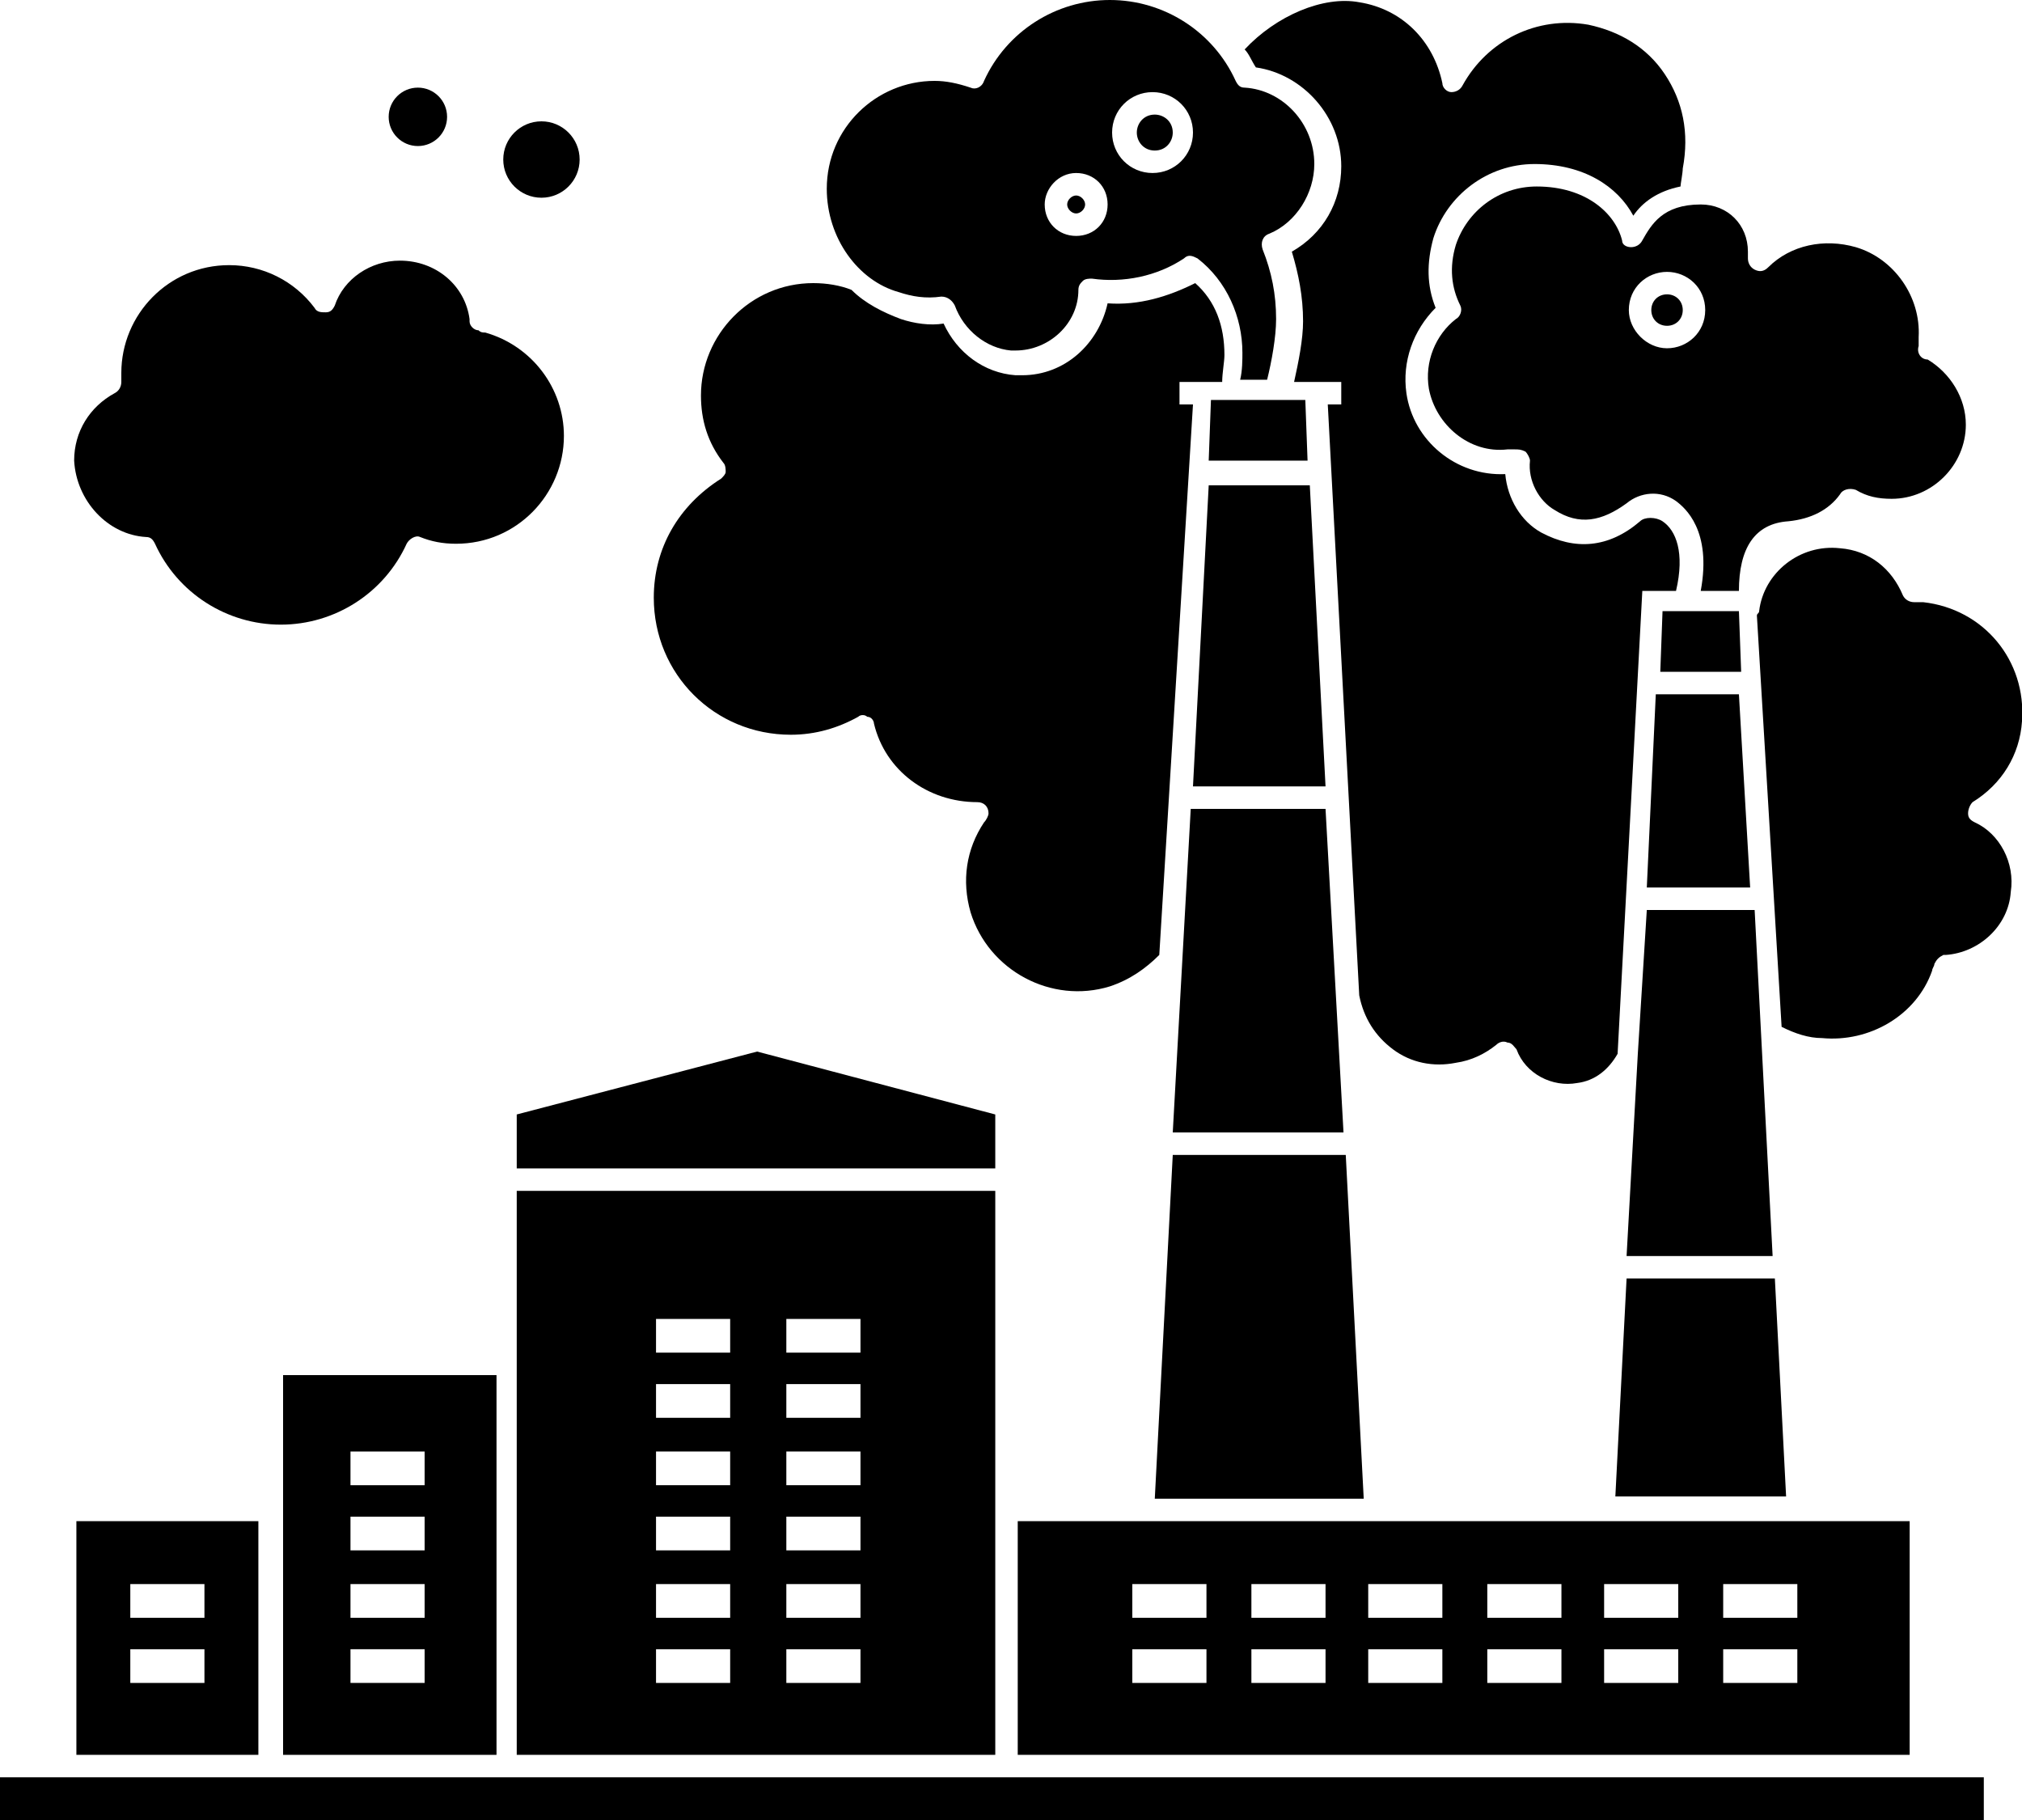 <?xml version="1.0" encoding="utf-8"?>
<!-- Generator: Adobe Illustrator 19.1.0, SVG Export Plug-In . SVG Version: 6.00 Build 0)  -->
<svg version="1.1" id="Layer_1" xmlns="http://www.w3.org/2000/svg" xmlns:xlink="http://www.w3.org/1999/xlink" x="0px" y="0px"
	 viewBox="-144 347.8 90 81" style="enable-background:new -144 347.8 90 81;" xml:space="preserve">
<path d="M-85.9,365.6l0.1,2.7h-4.4l0.1-2.7h0.7c0,0,0,0,0,0c0,0,0,0,0,0H-85.9z M-91.8,398.2h7.6l-0.8-14.4h-6L-91.8,398.2z
	 M-84.1,399.2h-7.7l-0.8,15.3h9.3L-84.1,399.2z M-90.9,382.8h5.9l-0.7-13.4h-4.5L-90.9,382.8z"/>
<path d="M-93.4,353.7c0-0.4,0.3-0.8,0.8-0.8c0.4,0,0.8,0.3,0.8,0.8c0,0.4-0.3,0.8-0.8,0.8C-93.1,354.5-93.4,354.1-93.4,353.7z
	 M-107.2,356.2c0-2.7,2.2-4.8,4.8-4.8c0.5,0,1,0.1,1.6,0.3c0.2,0.1,0.5,0,0.6-0.3c1-2.2,3.2-3.6,5.6-3.6c2.4,0,4.6,1.4,5.6,3.6
	c0.1,0.2,0.2,0.3,0.4,0.3c1.7,0.1,3.1,1.6,3.1,3.4c0,1.3-0.8,2.6-2,3.1c-0.3,0.1-0.4,0.4-0.3,0.7c0.4,1,0.6,2,0.6,3.1
	c0,0.8-0.2,1.9-0.4,2.7h-1.2c0.1-0.4,0.1-0.9,0.1-1.2c0-1.6-0.7-3.2-2-4.2c-0.2-0.1-0.4-0.2-0.6,0c-1.2,0.8-2.7,1.1-4.1,0.9
	c-0.1,0-0.3,0-0.4,0.1c-0.1,0.1-0.2,0.2-0.2,0.4c0,1.5-1.3,2.7-2.8,2.7c0,0-0.1,0-0.2,0c-1.1-0.1-2.1-0.9-2.5-2
	c-0.1-0.2-0.3-0.4-0.6-0.4c-0.7,0.1-1.3,0-1.9-0.2C-105.8,360.3-107.2,358.4-107.2,356.2z M-94.5,353.7c0,1,0.8,1.8,1.8,1.8
	s1.8-0.8,1.8-1.8s-0.8-1.8-1.8-1.8S-94.5,352.7-94.5,353.7z M-97.5,356.9c0,0.8,0.6,1.4,1.4,1.4s1.4-0.6,1.4-1.4
	c0-0.8-0.6-1.4-1.4-1.4S-97.5,356.2-97.5,356.9z M-96.1,357.3c0.2,0,0.4-0.2,0.4-0.4s-0.2-0.4-0.4-0.4c-0.2,0-0.4,0.2-0.4,0.4
	S-96.3,357.3-96.1,357.3z"/>
<path d="M-131.4,425.9h9.5V409h-9.5C-131.4,409-131.4,425.9-131.4,425.9z M-128.4,412.4h3.3v1.5h-3.3V412.4z M-128.4,415.3h3.3v1.5
	h-3.3V415.3z M-128.4,418.3h3.3v1.5h-3.3V418.3z M-128.4,421.2h3.3v1.5h-3.3V421.2z"/>
<path d="M-70.9,358.5c-0.1,0.2-0.3,0.3-0.5,0.3c-0.2,0-0.4-0.1-0.4-0.3c-0.3-1.2-1.6-2.4-3.8-2.4c0,0,0,0,0,0
	c-1.7,0-3.1,1.1-3.6,2.6c-0.3,1-0.2,1.9,0.2,2.7c0.1,0.2,0,0.5-0.2,0.6c-0.9,0.7-1.4,1.9-1.2,3.1c0.3,1.6,1.8,2.9,3.5,2.7
	c0.1,0,0.2,0,0.3,0c0.2,0,0.3,0,0.5,0.1c0.1,0.1,0.2,0.3,0.2,0.4c-0.1,0.9,0.4,1.8,1.1,2.2c1.1,0.7,2.1,0.5,3.2-0.3
	c0.6-0.5,1.5-0.6,2.2-0.1c0.4,0.3,1.6,1.3,1.1,4h1.7c0-1.9,0.7-3,2.2-3.1c1-0.1,1.8-0.5,2.3-1.2c0.1-0.2,0.4-0.3,0.7-0.2
	c0.5,0.3,1,0.4,1.6,0.4c1.8,0,3.3-1.5,3.3-3.3c0-1.2-0.7-2.3-1.7-2.9c0,0,0,0,0,0c-0.3,0-0.5-0.3-0.4-0.6c0,0,0,0,0,0
	c0-0.1,0-0.2,0-0.4c0.1-1.8-1.1-3.5-2.8-4c-1.4-0.4-2.9-0.1-3.9,0.9c-0.2,0.2-0.4,0.2-0.6,0.1c-0.2-0.1-0.3-0.3-0.3-0.5
	c0-0.1,0-0.2,0-0.3c0-1.2-0.9-2.1-2.1-2.1C-70,356.9-70.5,357.8-70.9,358.5z M-68.1,361.6c0,1-0.8,1.7-1.7,1.7s-1.7-0.8-1.7-1.7
	c0-1,0.8-1.7,1.7-1.7S-68.1,360.6-68.1,361.6z M-70.5,361.6c0-0.4,0.3-0.7,0.7-0.7c0.4,0,0.7,0.3,0.7,0.7c0,0.4-0.3,0.7-0.7,0.7
	C-70.2,362.3-70.5,362-70.5,361.6z"/>
<circle cx="-125.4" cy="353" r="1.3"/>
<circle cx="-119.9" cy="354.9" r="1.7"/>
<path d="M-137.5,371.7c0.2,0,0.3,0.1,0.4,0.3c1,2.2,3.2,3.6,5.6,3.6c2.4,0,4.6-1.4,5.6-3.6c0.1-0.2,0.4-0.4,0.6-0.3
	c0.5,0.2,1,0.3,1.6,0.3c2.7,0,4.8-2.2,4.8-4.8c0-2.1-1.4-4-3.5-4.6c-0.1,0-0.2,0-0.3-0.1c-0.2,0-0.4-0.2-0.4-0.4c0,0,0-0.1,0-0.1
	c0,0,0,0,0,0l0,0c0,0,0,0,0,0l0,0l0,0v0l0,0v0v0c-0.2-1.5-1.5-2.6-3.1-2.6c-1.3,0-2.5,0.8-2.9,2c-0.1,0.2-0.2,0.3-0.4,0.3
	c-0.2,0-0.4,0-0.5-0.2c-0.9-1.2-2.3-1.9-3.8-1.9c-2.7,0-4.8,2.2-4.8,4.8c0,0.1,0,0.3,0,0.4c0,0.2-0.1,0.4-0.3,0.5
	c-1.1,0.6-1.8,1.7-1.8,3C-140.6,370.1-139.2,371.6-137.5,371.7z"/>
<path d="M-71.6,404.7h6.6l0.5,9.7h-7.6L-71.6,404.7z M-70,375l-0.1,2.7h3.6l-0.1-2.7H-70z M-70.7,388.3l-0.4,6.4c0,0,0,0,0,0l-0.5,9
	h6.5l-0.8-15.4C-66,388.3-70.7,388.3-70.7,388.3z M-70.7,387.3h4.6l-0.5-8.6h-3.7L-70.7,387.3z"/>
<path d="M-140.6,425.9h8.1v-10.4h-8.1V425.9z M-138.2,418.3h3.3v1.5h-3.3V418.3z M-138.2,421.2h3.3v1.5h-3.3V421.2z"/>
<polygon points="-121,397.4 -121,399.8 -99.7,399.8 -99.7,397.4 -110.3,394.6 "/>
<path d="M-121,425.9h21.3v-25.1H-121V425.9z M-109,406.5h3.3v1.5h-3.3V406.5z M-109,409.4h3.3v1.5h-3.3V409.4z M-109,412.4h3.3v1.5
	h-3.3V412.4z M-109,415.3h3.3v1.5h-3.3V415.3z M-109,418.3h3.3v1.5h-3.3V418.3z M-109,421.2h3.3v1.5h-3.3V421.2z M-114.8,406.5h3.3
	v1.5h-3.3V406.5z M-114.8,409.4h3.3v1.5h-3.3V409.4z M-114.8,412.4h3.3v1.5h-3.3V412.4z M-114.8,415.3h3.3v1.5h-3.3V415.3z
	 M-114.8,418.3h3.3v1.5h-3.3V418.3z M-114.8,421.2h3.3v1.5h-3.3V421.2z"/>
<path d="M-98.7,425.9H-59v-10.4h-39.7V425.9z M-67.3,418.3h3.3v1.5h-3.3V418.3z M-67.3,421.2h3.3v1.5h-3.3V421.2z M-72.6,418.3h3.3
	v1.5h-3.3V418.3z M-72.6,421.2h3.3v1.5h-3.3V421.2z M-77.8,418.3h3.3v1.5h-3.3V418.3z M-77.8,421.2h3.3v1.5h-3.3V421.2z
	 M-83.1,418.3h3.3v1.5h-3.3V418.3z M-83.1,421.2h3.3v1.5h-3.3V421.2z M-88.3,418.3h3.3v1.5h-3.3V418.3z M-88.3,421.2h3.3v1.5h-3.3
	V421.2z M-93.6,418.3h3.3v1.5h-3.3V418.3z M-93.6,421.2h3.3v1.5h-3.3V421.2z"/>
<path d="M-92.4,390.3c-0.6,0.6-1.3,1.1-2.2,1.4c-2.6,0.8-5.4-0.7-6.2-3.3c-0.4-1.4-0.2-2.8,0.6-4c0.1-0.1,0.2-0.3,0.2-0.4
	c0-0.3-0.2-0.5-0.5-0.5c-2.2,0-4.1-1.4-4.6-3.5c0-0.1-0.1-0.3-0.3-0.3c-0.1-0.1-0.3-0.1-0.4,0c-0.9,0.5-1.9,0.8-3,0.8
	c-3.4,0-6.1-2.7-6.1-6.1c0-2.2,1.1-4.1,3-5.3c0.1-0.1,0.2-0.2,0.2-0.3c0-0.1,0-0.3-0.1-0.4c-0.7-0.9-1-1.9-1-3c0-2.7,2.2-5,5-5
	c0.6,0,1.2,0.1,1.7,0.3c0.6,0.6,1.4,1,2.2,1.3c0.6,0.2,1.3,0.3,1.9,0.2c0.6,1.3,1.8,2.2,3.2,2.3c0.1,0,0.2,0,0.3,0
	c1.9,0,3.4-1.4,3.8-3.2c1.4,0.1,2.7-0.3,3.9-0.9c0.9,0.8,1.3,1.9,1.3,3.2c0,0.3-0.1,0.8-0.1,1.2h-1.9v1h0.6L-92.4,390.3z
	 M-69.9,351.1c-0.8-1.2-2-1.9-3.4-2.2c-2.3-0.4-4.5,0.7-5.6,2.7c-0.1,0.2-0.3,0.3-0.5,0.3c-0.2,0-0.4-0.2-0.4-0.4
	c-0.4-1.9-1.8-3.3-3.7-3.6c-1.6-0.3-3.7,0.6-5.1,2.1c0.2,0.2,0.3,0.5,0.5,0.8c2.1,0.3,3.8,2.2,3.8,4.4c0,1.6-0.8,3-2.2,3.8
	c0.3,1,0.5,2,0.5,3.1c0,0.8-0.2,1.8-0.4,2.7h2.1v1h-0.6l1.4,26.3c0.2,1,0.7,1.8,1.5,2.4c0.8,0.6,1.8,0.8,2.8,0.6
	c0.7-0.1,1.3-0.4,1.8-0.8c0.1-0.1,0.3-0.2,0.5-0.1c0.2,0,0.3,0.2,0.4,0.3c0.4,1.1,1.6,1.7,2.7,1.5c0.8-0.1,1.4-0.6,1.8-1.3l1.1-20.6
	h1.5c0.4-1.7,0-2.7-0.6-3.1c-0.3-0.2-0.8-0.2-1,0c-1.4,1.2-2.9,1.3-4.4,0.5c-0.9-0.5-1.5-1.5-1.6-2.6c-2.2,0.1-4.1-1.5-4.4-3.6
	c-0.2-1.4,0.3-2.8,1.3-3.8c-0.4-1-0.4-2-0.1-3.1c0.6-1.9,2.4-3.3,4.5-3.3c2.2,0,3.7,1,4.4,2.3c0.4-0.6,1.1-1.1,2.1-1.3
	c0-0.1,0.1-0.6,0.1-0.8C-68.8,353.7-69.1,352.3-69.9,351.1z M-56.1,384.4c-0.2-0.1-0.3-0.2-0.3-0.4c0-0.2,0.1-0.4,0.2-0.5
	c1.3-0.8,2.1-2.1,2.2-3.6c0.2-2.7-1.7-5-4.4-5.3c-0.1,0-0.3,0-0.4,0c-0.2,0-0.4-0.1-0.5-0.3c-0.5-1.2-1.5-2-2.8-2.1
	c-1.8-0.2-3.4,1.1-3.6,2.8c0,0.1-0.1,0.1-0.1,0.2l1.1,18.3c0.6,0.3,1.2,0.5,1.8,0.5c2.1,0.2,4.2-1,4.9-3c0-0.1,0.1-0.2,0.1-0.3
	c0.1-0.2,0.2-0.3,0.4-0.4c0,0,0.1,0,0.1,0c0,0,0,0,0,0l0,0h0l0,0h0h0l0,0h0l0,0c1.5-0.1,2.8-1.3,2.9-2.8
	C-54.3,386.2-55,384.9-56.1,384.4z"/>
<rect x="-144" y="426.9" width="88.3" height="1.9"/>
</svg>
